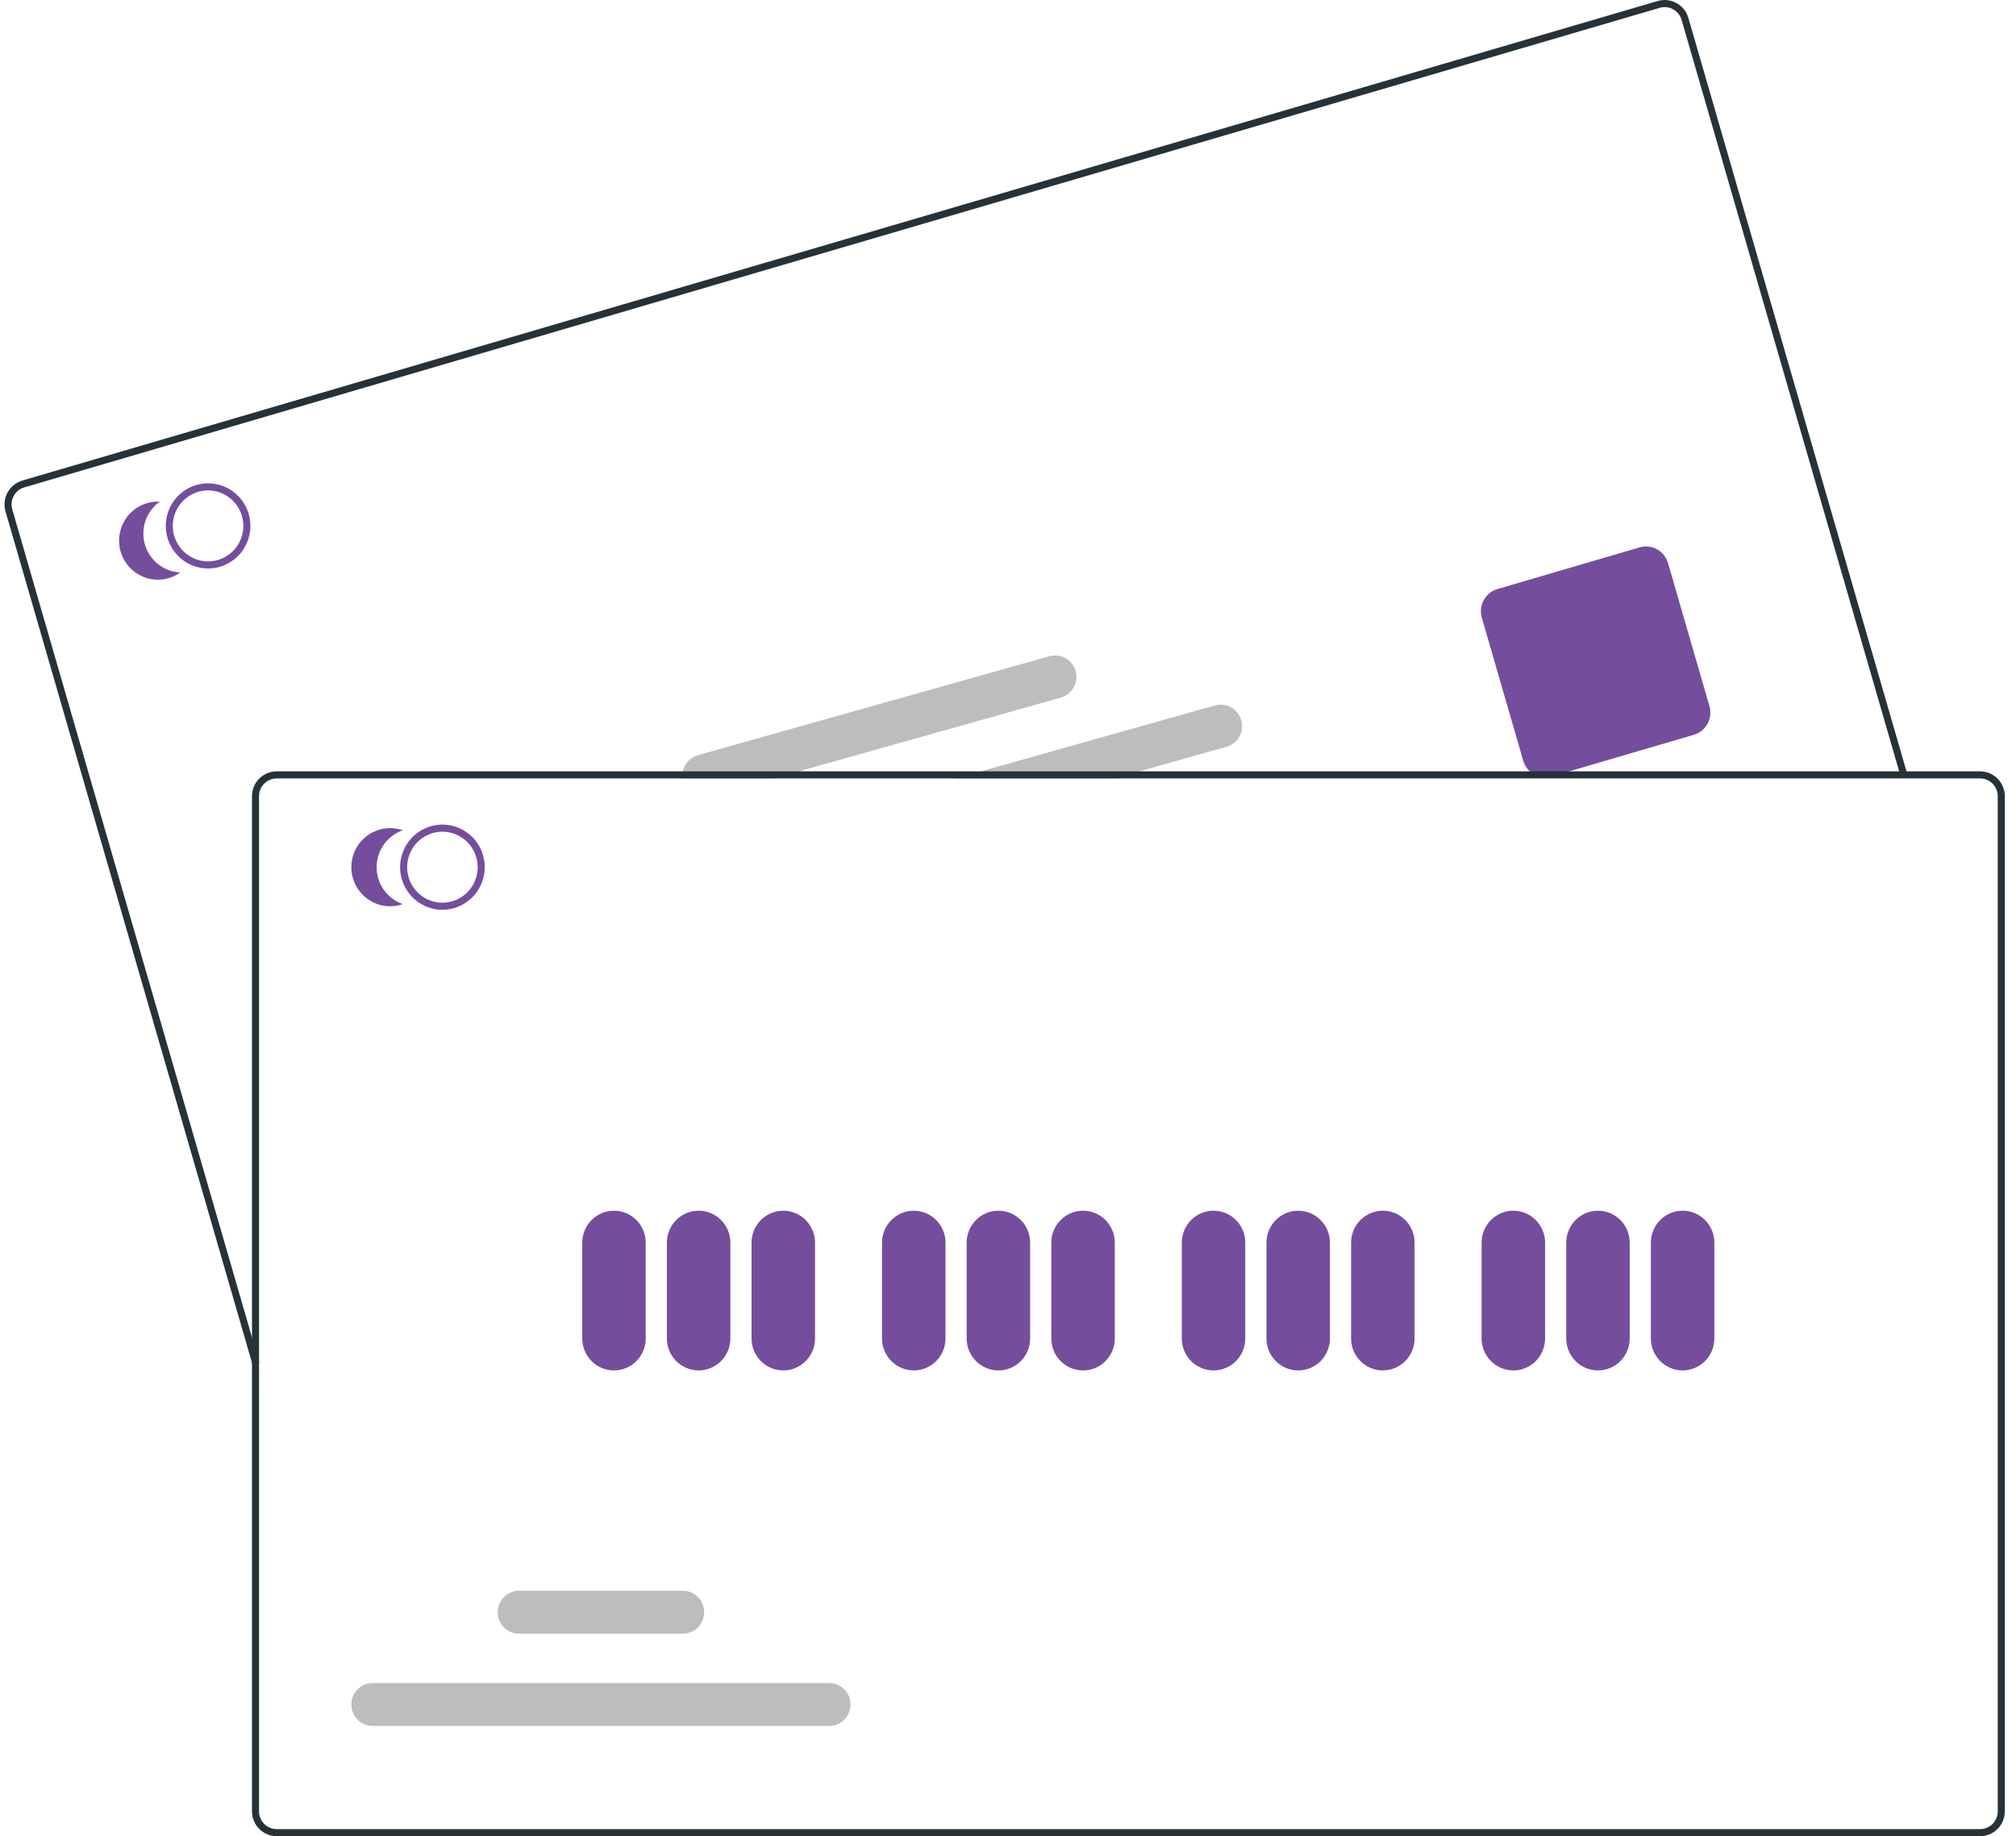 <svg width="101" height="92" viewBox="0 0 101 92" fill="none" xmlns="http://www.w3.org/2000/svg">
<!-- <path d="M86.5909 8.45992L2.62012 33.085L4.84426 40.7684L88.8151 16.1434L86.5909 8.45992Z" fill="#263238"/> -->
<path d="M12.653 68.378L0.276 25.622C0.184 25.305 0.221 24.964 0.379 24.675C0.537 24.385 0.803 24.171 1.117 24.078L83.053 0.05C83.368 -0.042 83.706 -0.004 83.993 0.155C84.281 0.313 84.494 0.581 84.586 0.897L95.551 38.776L95.212 38.875L84.247 0.997C84.181 0.771 84.029 0.58 83.823 0.467C83.618 0.353 83.376 0.326 83.151 0.392L1.216 24.42C0.991 24.486 0.802 24.639 0.689 24.846C0.576 25.053 0.55 25.296 0.615 25.522L12.992 68.278L12.653 68.378Z" fill="#263238"/>
<path d="M77.416 38.951C77.167 38.951 76.926 38.87 76.727 38.72C76.528 38.57 76.383 38.359 76.313 38.118L74.237 30.947C74.152 30.653 74.187 30.337 74.333 30.068C74.48 29.799 74.726 29.6 75.018 29.514L82.143 27.425C82.436 27.339 82.75 27.374 83.017 27.522C83.284 27.669 83.481 27.917 83.567 28.211L85.643 35.383C85.728 35.677 85.693 35.993 85.547 36.262C85.4 36.53 85.154 36.73 84.862 36.816L77.737 38.905C77.632 38.936 77.525 38.951 77.416 38.951V38.951Z" fill="#754D9D"/>
<path d="M12.461 25.754C12.44 25.68 12.415 25.608 12.385 25.537C12.186 25.05 11.815 24.655 11.344 24.427C10.873 24.199 10.334 24.154 9.832 24.301C9.33 24.448 8.9 24.777 8.624 25.224C8.348 25.671 8.246 26.205 8.337 26.723C8.35 26.799 8.367 26.874 8.389 26.947C8.518 27.39 8.786 27.78 9.153 28.057C9.52 28.334 9.967 28.484 10.426 28.484C10.626 28.484 10.826 28.456 11.018 28.398C11.557 28.24 12.012 27.872 12.283 27.377C12.553 26.881 12.618 26.297 12.461 25.754V25.754ZM10.919 28.057C10.469 28.188 9.986 28.135 9.575 27.908C9.164 27.681 8.86 27.3 8.728 26.848C8.707 26.774 8.691 26.699 8.678 26.623C8.612 26.197 8.703 25.76 8.933 25.395C9.163 25.03 9.518 24.763 9.93 24.642C10.342 24.521 10.784 24.556 11.173 24.739C11.562 24.923 11.871 25.242 12.043 25.638C12.075 25.708 12.101 25.78 12.122 25.854C12.252 26.306 12.199 26.793 11.973 27.206C11.748 27.619 11.368 27.925 10.919 28.057V28.057Z" fill="#754D9D"/>
<path d="M7.26 27.278C7.147 26.888 7.158 26.471 7.292 26.087C7.425 25.702 7.674 25.369 8.004 25.134C7.695 25.119 7.386 25.178 7.104 25.308C6.823 25.437 6.575 25.632 6.384 25.876C6.192 26.121 6.061 26.408 6.002 26.714C5.942 27.02 5.957 27.336 6.043 27.635C6.13 27.935 6.286 28.209 6.5 28.435C6.713 28.661 6.977 28.832 7.269 28.935C7.561 29.038 7.874 29.069 8.181 29.025C8.487 28.982 8.779 28.865 9.032 28.685C8.628 28.665 8.24 28.519 7.923 28.267C7.605 28.015 7.374 27.669 7.26 27.278V27.278Z" fill="#754D9D"/>
<path d="M62.187 36.092C62.15 35.956 62.086 35.829 61.999 35.718C61.913 35.606 61.805 35.514 61.683 35.444C61.561 35.375 61.426 35.33 61.287 35.313C61.147 35.297 61.006 35.307 60.871 35.345L49.14 38.648L47.877 39.004H55.81L57.074 38.648L61.447 37.417C61.719 37.34 61.95 37.157 62.089 36.909C62.228 36.661 62.263 36.367 62.187 36.092V36.092Z" fill="#BDBDBD"/>
<path d="M53.888 33.626C53.811 33.351 53.63 33.119 53.383 32.979C53.136 32.839 52.844 32.804 52.571 32.881L34.969 37.835C34.724 37.905 34.511 38.062 34.369 38.276C34.227 38.49 34.166 38.748 34.197 39.004H38.754L40.019 38.648L53.147 34.953C53.42 34.875 53.651 34.692 53.79 34.443C53.929 34.194 53.964 33.901 53.888 33.626V33.626Z" fill="#BDBDBD"/>
<path d="M99.203 38.648H13.861C13.533 38.648 13.219 38.779 12.987 39.013C12.755 39.246 12.624 39.562 12.624 39.892V90.755C12.624 91.086 12.755 91.402 12.987 91.635C13.219 91.869 13.533 92 13.861 92H99.203C99.531 92 99.845 91.869 100.077 91.635C100.309 91.402 100.439 91.086 100.44 90.755V39.892C100.439 39.562 100.309 39.246 100.077 39.013C99.845 38.779 99.531 38.648 99.203 38.648V38.648ZM100.086 90.755C100.086 90.991 99.993 91.217 99.828 91.384C99.662 91.551 99.437 91.645 99.203 91.645H13.861C13.627 91.645 13.402 91.551 13.236 91.384C13.071 91.217 12.977 90.991 12.977 90.755V39.892C12.977 39.657 13.071 39.43 13.236 39.264C13.402 39.097 13.627 39.003 13.861 39.003H99.203C99.437 39.003 99.662 39.097 99.828 39.264C99.993 39.43 100.086 39.657 100.086 39.892V90.755Z" fill="#263238"/>
<path d="M22.165 45.584C21.746 45.584 21.336 45.459 20.987 45.224C20.639 44.989 20.367 44.656 20.206 44.266C20.046 43.876 20.004 43.447 20.086 43.033C20.168 42.619 20.369 42.239 20.666 41.941C20.962 41.642 21.34 41.439 21.752 41.356C22.163 41.274 22.589 41.316 22.977 41.478C23.364 41.639 23.695 41.913 23.928 42.264C24.161 42.615 24.285 43.028 24.285 43.45C24.285 44.015 24.061 44.558 23.664 44.958C23.266 45.358 22.727 45.583 22.165 45.584V45.584ZM22.165 41.671C21.816 41.671 21.474 41.775 21.184 41.971C20.893 42.166 20.666 42.444 20.533 42.769C20.399 43.094 20.364 43.452 20.432 43.797C20.5 44.142 20.669 44.458 20.916 44.707C21.163 44.956 21.478 45.125 21.82 45.194C22.163 45.262 22.518 45.227 22.841 45.093C23.164 44.958 23.44 44.73 23.634 44.438C23.828 44.145 23.932 43.801 23.932 43.45C23.932 42.978 23.745 42.526 23.414 42.193C23.083 41.859 22.634 41.672 22.165 41.671V41.671Z" fill="#754D9D"/>
<path d="M18.869 43.449C18.869 43.042 18.995 42.645 19.23 42.314C19.465 41.982 19.797 41.733 20.179 41.6C19.886 41.498 19.574 41.469 19.267 41.513C18.961 41.558 18.669 41.675 18.417 41.856C18.165 42.037 17.959 42.276 17.817 42.553C17.676 42.831 17.602 43.138 17.602 43.449C17.602 43.761 17.676 44.068 17.817 44.345C17.959 44.623 18.165 44.861 18.417 45.042C18.669 45.223 18.961 45.341 19.267 45.386C19.574 45.43 19.886 45.4 20.179 45.299C19.797 45.166 19.465 44.916 19.23 44.585C18.995 44.254 18.869 43.856 18.869 43.449V43.449Z" fill="#754D9D"/>
<path d="M30.76 68.664C30.338 68.664 29.934 68.495 29.636 68.195C29.338 67.895 29.17 67.488 29.17 67.064V62.262C29.17 61.837 29.337 61.43 29.636 61.13C29.934 60.83 30.338 60.661 30.76 60.661C31.182 60.661 31.586 60.83 31.885 61.13C32.183 61.43 32.35 61.837 32.35 62.262V67.064C32.35 67.488 32.182 67.895 31.884 68.195C31.586 68.495 31.182 68.664 30.76 68.664V68.664Z" fill="#754D9D"/>
<path d="M35 68.664C34.579 68.664 34.175 68.495 33.876 68.195C33.578 67.895 33.411 67.488 33.41 67.064V62.262C33.41 61.837 33.578 61.43 33.876 61.13C34.174 60.83 34.579 60.661 35 60.661C35.422 60.661 35.827 60.83 36.125 61.13C36.423 61.43 36.591 61.837 36.591 62.262V67.064C36.59 67.488 36.422 67.895 36.124 68.195C35.826 68.495 35.422 68.664 35 68.664V68.664Z" fill="#754D9D"/>
<path d="M39.242 68.664C38.82 68.664 38.416 68.495 38.118 68.195C37.82 67.895 37.652 67.488 37.651 67.064V62.262C37.651 61.837 37.819 61.43 38.117 61.13C38.415 60.83 38.82 60.661 39.242 60.661C39.663 60.661 40.068 60.83 40.366 61.13C40.664 61.43 40.832 61.837 40.832 62.262V67.064C40.831 67.488 40.664 67.895 40.365 68.195C40.067 68.495 39.663 68.664 39.242 68.664V68.664Z" fill="#754D9D"/>
<path d="M45.779 68.664C45.357 68.664 44.953 68.495 44.655 68.195C44.357 67.895 44.189 67.488 44.188 67.064V62.262C44.188 61.837 44.356 61.43 44.654 61.13C44.953 60.83 45.357 60.661 45.779 60.661C46.2 60.661 46.605 60.83 46.903 61.13C47.201 61.43 47.369 61.837 47.369 62.262V67.064C47.368 67.488 47.201 67.895 46.903 68.195C46.605 68.495 46.2 68.664 45.779 68.664V68.664Z" fill="#754D9D"/>
<path d="M50.019 68.664C49.597 68.664 49.193 68.495 48.895 68.195C48.597 67.895 48.429 67.488 48.429 67.064V62.262C48.429 61.837 48.596 61.43 48.895 61.13C49.193 60.83 49.597 60.661 50.019 60.661C50.441 60.661 50.845 60.83 51.143 61.13C51.442 61.43 51.609 61.837 51.609 62.262V67.064C51.609 67.488 51.441 67.895 51.143 68.195C50.845 68.495 50.441 68.664 50.019 68.664V68.664Z" fill="#754D9D"/>
<path d="M54.26 68.664C53.839 68.664 53.434 68.495 53.136 68.195C52.838 67.895 52.67 67.488 52.67 67.064V62.262C52.67 61.837 52.837 61.43 53.136 61.13C53.434 60.83 53.838 60.661 54.26 60.661C54.682 60.661 55.086 60.83 55.385 61.13C55.683 61.43 55.85 61.837 55.85 62.262V67.064C55.85 67.488 55.682 67.895 55.384 68.195C55.086 68.495 54.682 68.664 54.26 68.664V68.664Z" fill="#754D9D"/>
<path d="M60.797 68.664C60.376 68.664 59.971 68.495 59.673 68.195C59.375 67.895 59.208 67.488 59.207 67.064V62.262C59.207 61.837 59.375 61.43 59.673 61.13C59.971 60.83 60.376 60.661 60.797 60.661C61.219 60.661 61.623 60.83 61.922 61.13C62.22 61.43 62.388 61.837 62.388 62.262V67.064C62.387 67.488 62.219 67.895 61.921 68.195C61.623 68.495 61.219 68.664 60.797 68.664V68.664Z" fill="#754D9D"/>
<path d="M65.038 68.664C64.617 68.664 64.213 68.495 63.914 68.195C63.616 67.895 63.449 67.488 63.448 67.064V62.262C63.448 61.837 63.616 61.43 63.914 61.13C64.212 60.83 64.617 60.661 65.038 60.661C65.46 60.661 65.865 60.83 66.163 61.13C66.461 61.43 66.629 61.837 66.629 62.262V67.064C66.628 67.488 66.46 67.895 66.162 68.195C65.864 68.495 65.46 68.664 65.038 68.664V68.664Z" fill="#754D9D"/>
<path d="M69.279 68.664C68.857 68.664 68.453 68.495 68.155 68.195C67.857 67.895 67.689 67.488 67.689 67.064V62.262C67.689 61.837 67.856 61.43 68.154 61.13C68.453 60.83 68.857 60.661 69.279 60.661C69.701 60.661 70.105 60.83 70.403 61.13C70.701 61.43 70.869 61.837 70.869 62.262V67.064C70.868 67.488 70.701 67.895 70.403 68.195C70.105 68.495 69.7 68.664 69.279 68.664V68.664Z" fill="#754D9D"/>
<path d="M75.817 68.664C75.395 68.664 74.991 68.495 74.693 68.195C74.395 67.895 74.227 67.488 74.227 67.064V62.262C74.227 61.837 74.394 61.43 74.692 61.13C74.991 60.83 75.395 60.661 75.817 60.661C76.239 60.661 76.643 60.83 76.941 61.13C77.24 61.43 77.407 61.837 77.407 62.262V67.064C77.406 67.488 77.239 67.895 76.941 68.195C76.643 68.495 76.238 68.664 75.817 68.664V68.664Z" fill="#754D9D"/>
<path d="M80.057 68.664C79.635 68.664 79.231 68.495 78.933 68.195C78.635 67.895 78.467 67.488 78.467 67.064V62.262C78.467 61.837 78.634 61.43 78.933 61.13C79.231 60.83 79.635 60.661 80.057 60.661C80.479 60.661 80.883 60.83 81.181 61.13C81.48 61.43 81.647 61.837 81.647 62.262V67.064C81.647 67.488 81.479 67.895 81.181 68.195C80.883 68.495 80.479 68.664 80.057 68.664V68.664Z" fill="#754D9D"/>
<path d="M84.297 68.664C83.876 68.664 83.472 68.495 83.173 68.195C82.875 67.895 82.707 67.488 82.707 67.064V62.262C82.707 61.837 82.875 61.43 83.173 61.13C83.471 60.83 83.876 60.661 84.297 60.661C84.719 60.661 85.124 60.83 85.422 61.13C85.72 61.43 85.888 61.837 85.888 62.262V67.064C85.887 67.488 85.719 67.895 85.421 68.195C85.123 68.495 84.719 68.664 84.297 68.664V68.664Z" fill="#754D9D"/>
<path d="M41.541 86.478H18.67C18.387 86.478 18.115 86.365 17.915 86.163C17.714 85.961 17.602 85.688 17.602 85.403C17.602 85.117 17.714 84.844 17.915 84.642C18.115 84.441 18.387 84.327 18.67 84.327H41.541C41.825 84.327 42.096 84.441 42.297 84.642C42.497 84.844 42.61 85.117 42.61 85.403C42.61 85.688 42.497 85.961 42.297 86.163C42.096 86.365 41.825 86.478 41.541 86.478Z" fill="#BDBDBD"/>
<path d="M34.209 81.854H26.003C25.72 81.854 25.448 81.741 25.247 81.539C25.047 81.337 24.935 81.064 24.935 80.779C24.935 80.493 25.047 80.22 25.247 80.018C25.448 79.816 25.72 79.703 26.003 79.703H34.209C34.492 79.703 34.764 79.816 34.964 80.018C35.165 80.22 35.277 80.493 35.277 80.779C35.277 81.064 35.165 81.337 34.964 81.539C34.764 81.741 34.492 81.854 34.209 81.854V81.854Z" fill="#BDBDBD"/>
<!-- <path d="M100.023 49.2783H12.9141V49.634H100.023V49.2783Z" fill="#263238"/> -->
</svg>
